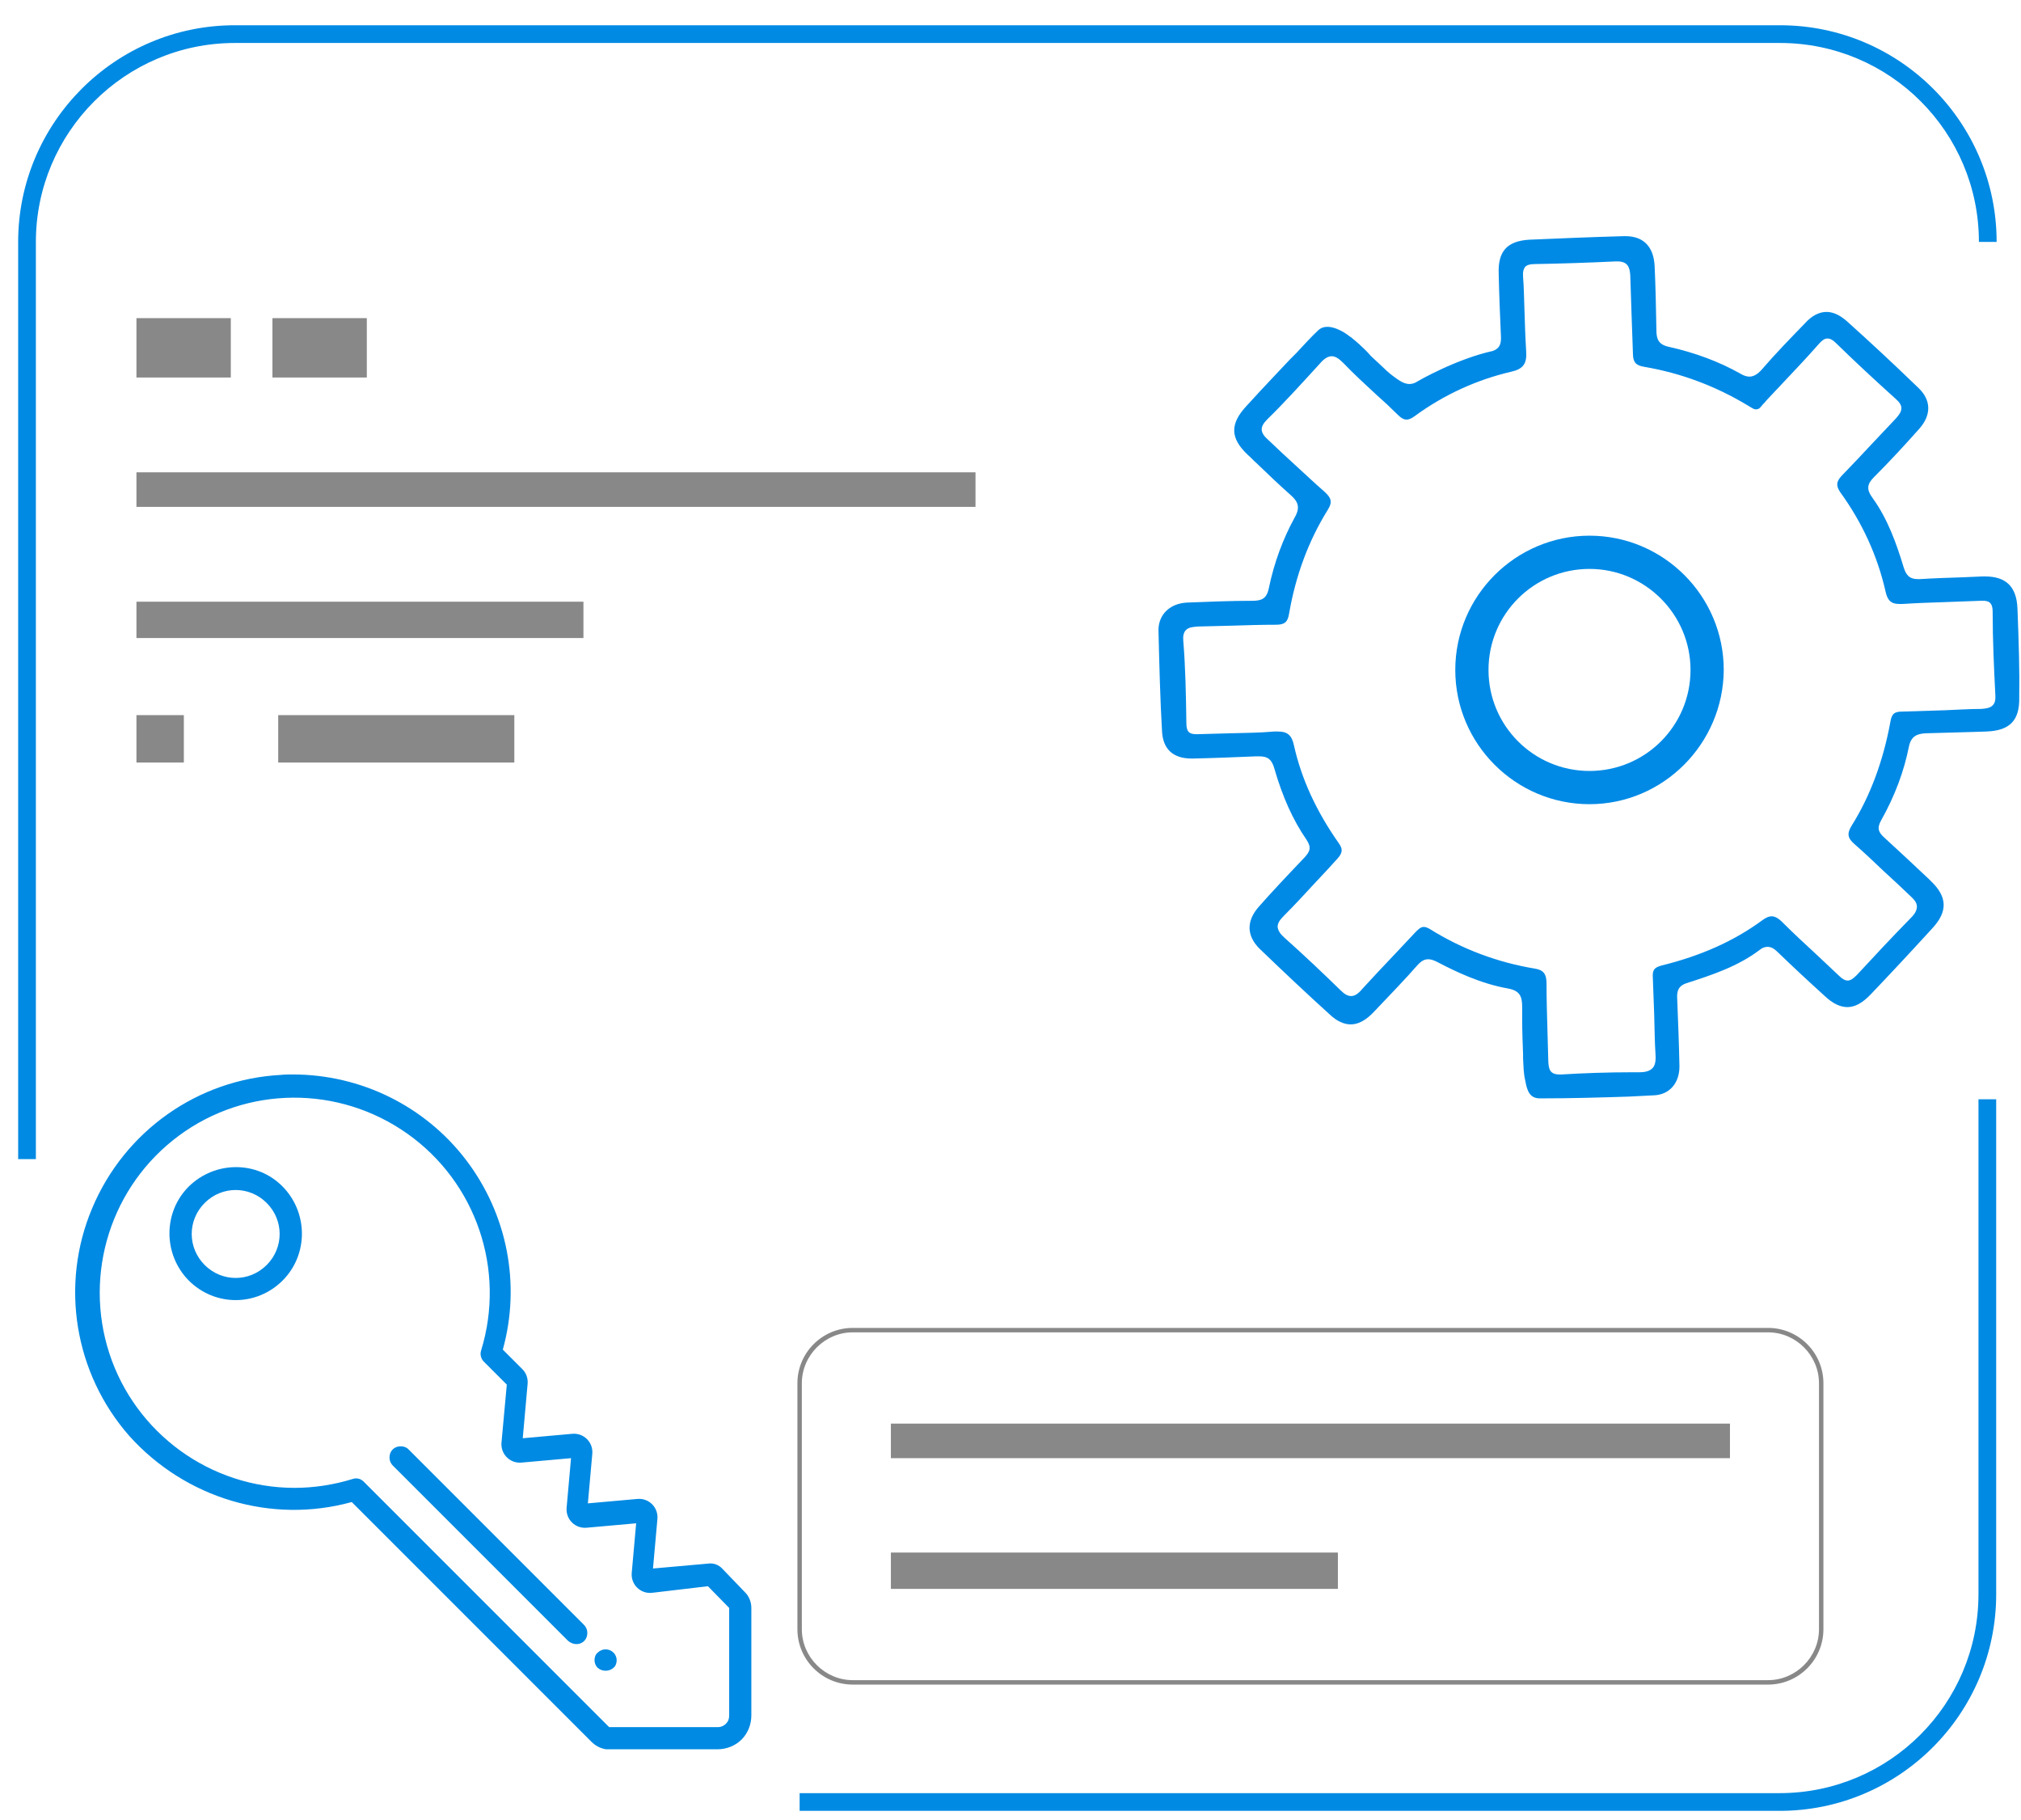 <?xml version="1.0" encoding="utf-8"?>
<!-- Generator: Adobe Illustrator 22.0.0, SVG Export Plug-In . SVG Version: 6.00 Build 0)  -->
<svg version="1.1" id="Capa_1" xmlns="http://www.w3.org/2000/svg" xmlns:xlink="http://www.w3.org/1999/xlink" x="0px" y="0px"
	 viewBox="0 0 456.2 410.8" style="enable-background:new 0 0 456.2 410.8;" xml:space="preserve">
<style type="text/css">
	.st0{fill:#888888;}
	.st1{fill:#008AE3;}
	.st2{fill:none;stroke:#008AE3;stroke-width:4;stroke-miterlimit:10;}
	.st3{fill:#008AE6;}
	.st4{fill:none;stroke:#888888;stroke-miterlimit:10;}
	.st5{fill:none;stroke:#008AE6;stroke-miterlimit:10;}
</style>
<g>
	<g>
		<g>
			<g>
				<rect x="30.8" y="106.6" class="st0" width="189.4" height="7.8"/>
			</g>
		</g>
		<g>
			<g>
				<rect x="30.8" y="71.8" class="st0" width="21.3" height="13.4"/>
			</g>
		</g>
		<g>
			<g>
				<rect x="61.5" y="71.8" class="st0" width="21.3" height="13.4"/>
			</g>
		</g>
		<g>
			<g>
				<rect x="30.8" y="135.8" class="st0" width="100.9" height="8.2"/>
			</g>
		</g>
		<g>
			<g>
				<rect x="201.1" y="321.3" class="st0" width="189.4" height="7.8"/>
			</g>
		</g>
		<g>
			<g>
				<rect x="201.1" y="350.4" class="st0" width="100.9" height="8.2"/>
			</g>
		</g>
		<g>
			<g>
				<rect x="62.8" y="161.4" class="st0" width="53.3" height="10.7"/>
			</g>
		</g>
		<g>
			<g>
				<rect x="30.8" y="161.4" class="st0" width="10.7" height="10.7"/>
			</g>
		</g>
		<path class="st1" d="M401.7,408.7H180.5v-4h221.2c24.8,0,44.9-20.1,44.9-44.9V248.1h4v111.7C450.6,386.8,428.7,408.7,401.7,408.7z
			"/>
		<path class="st1" d="M8.1,261.6h-4v-207C4.1,27.7,26,5.7,53,5.7h348.8c27,0,48.9,21.9,48.9,48.9h-4c0-24.8-20.1-44.9-44.9-44.9H53
			C28.2,9.7,8.1,29.9,8.1,54.6V261.6z"/>
		<g>
			<path class="st3" d="M455.4,137.3c-0.2-4.9-2.6-7.2-7.3-7.2c-0.2,0-0.4,0-0.6,0c-1.6,0.1-3.1,0.1-4.7,0.2
				c-3.1,0.1-6.2,0.2-9.4,0.4c-0.2,0-0.3,0-0.5,0c-1.7,0-2.6-0.7-3.2-2.7c-1.6-5.3-3.6-10.9-7-15.6c-1.4-1.9-1.3-3.1,0.3-4.7
				c3.8-3.8,7.1-7.4,10.3-11c2.7-3.1,2.6-6.4-0.2-9.1c-6.1-5.9-11.3-10.7-16.2-15.1c-1.6-1.4-3.1-2.1-4.6-2.1
				c-1.6,0-3.3,0.8-4.9,2.6c-3.4,3.5-6.7,6.9-9.8,10.5c-0.9,1-1.8,1.5-2.7,1.5c-0.6,0-1.3-0.2-2.1-0.7c-4.8-2.7-10.2-4.7-16-6
				c-2.4-0.5-2.9-1.7-2.9-3.8c-0.1-5.5-0.2-10.1-0.4-14.4c-0.2-4.4-2.5-6.8-6.6-6.8c-0.1,0-0.2,0-0.3,0c-7.3,0.2-14.5,0.5-21.4,0.8
				c-5,0.3-7.1,2.6-6.9,7.7c0.1,4.8,0.3,9.4,0.5,14c0.1,1.7-0.2,2.8-1.8,3.4c-8.2,1.8-16.8,6.7-17.4,7.1c-1.8,0.9-3.2,0-4.7-1.1
				c-0.7-0.5-1.6-1.2-2.5-2.1l-3-2.8c-0.4-0.5-0.8-0.9-1.2-1.3c-0.9-0.9-1.9-1.8-2.9-2.6c0,0-0.3-0.3-0.4-0.3
				c-0.3-0.2-0.5-0.4-0.8-0.6c-1.7-1.2-4.8-2.7-6.6-0.9c-1.7,1.6-3.3,3.4-4.9,5.1c-0.5,0.5-1,1-1.4,1.4c-1.1,1.2-2.3,2.4-3.4,3.6
				c-2.2,2.3-4.3,4.6-6.5,7c-3.7,4-3.6,7.2,0.3,10.9c0.7,0.6,1.3,1.3,2,1.9c2.5,2.4,5.1,4.9,7.7,7.2c1.6,1.4,2.3,2.7,1,5
				c-2.7,4.9-4.7,10.3-5.9,16.1c-0.5,2.4-1.7,2.8-3.8,2.8c-4.7,0-9.7,0.2-14.7,0.4c-3.8,0.2-6.4,2.7-6.4,6.2
				c0.2,8.4,0.4,15.8,0.8,22.8c0.2,4.1,2.5,6.2,6.7,6.2h0.2c4.7-0.1,9.5-0.3,14.4-0.5c0.2,0,0.4,0,0.6,0c2,0,2.9,0.7,3.5,2.9
				c1.8,6.2,4.1,11.4,7.2,15.9c1.2,1.8,0.8,2.7-0.5,4.1c-4.2,4.4-7.4,7.8-10.3,11.1c-2.8,3.2-2.7,6.5,0.2,9.4
				c5.3,5.1,10.6,10.1,15.9,14.9c1.6,1.5,3.2,2.2,4.7,2.2c1.7,0,3.4-0.9,5.2-2.8c3.8-4,7-7.3,9.8-10.5c0.9-1,1.6-1.4,2.5-1.4
				c0.6,0,1.2,0.2,2,0.6c4.2,2.2,9.8,4.9,16,6c2.7,0.5,3.2,1.8,3.2,4.2c0,1,0,2,0,2.9c0,2.5,0.1,5.1,0.2,7.7c0,0.3,0,0.7,0,1
				c0.1,1.7,0.1,3.4,0.5,5c0.4,2.3,1,4,3.3,4v0.2v-0.2c7.1,0,13.7-0.2,20-0.4c2.1-0.1,4.1-0.2,5.9-0.3c3.4-0.2,5.6-2.8,5.6-6.5
				c-0.1-5-0.3-10.1-0.5-15.1c-0.1-1.6,0-3,2.1-3.7c5.9-1.9,11.6-3.8,16.5-7.5c0.6-0.5,1.2-0.7,1.8-0.7c0.8,0,1.5,0.4,2.4,1.3
				c3,2.9,6.2,5.9,10.5,9.8c1.8,1.7,3.5,2.5,5.1,2.5c1.7,0,3.4-0.9,5.3-2.9c4.2-4.4,8.6-9.1,13.9-14.9c3.5-3.8,3.4-7.1-0.4-10.7
				l-0.4-0.4c-3.3-3.1-6.7-6.3-10.1-9.4c-1.2-1.1-1.7-2-0.7-3.8c3.2-5.7,5.2-11.2,6.3-16.7c0.5-2.4,1.9-2.9,3.8-3
				c3.6-0.1,7.2-0.2,10.7-0.3l3-0.1c5.3-0.2,7.5-2.5,7.4-7.7C455.9,151.6,455.7,145,455.4,137.3z M449.8,159.2
				c-0.5,0.5-1.2,0.7-2.5,0.8c-2.8,0-5.6,0.2-8.3,0.3c-3.1,0.1-6.4,0.2-9.6,0.3c-1.8,0-2.4,0.5-2.7,2.4c-1.6,8.7-4.5,16.6-8.7,23.3
				c-1.1,1.8-1,2.8,0.6,4.2c2.3,2,4.5,4.1,6.6,6.1c2,1.8,4,3.7,6,5.6c1,0.9,1.5,1.6,1.5,2.4c0,0.8-0.4,1.6-1.3,2.5
				c-4.6,4.7-8.6,9-12.3,13c-0.8,0.8-1.4,1.2-2,1.2s-1.2-0.3-2-1.1c-1.7-1.6-3.4-3.2-5.1-4.8c-2.5-2.3-5.2-4.8-7.7-7.3
				c-0.9-0.9-1.7-1.3-2.4-1.3c-0.6,0-1.3,0.3-2.1,0.9c-6.4,4.7-13.8,8-22.7,10.2c-1.9,0.5-2.1,1.2-2,2.9c0.1,2.7,0.2,5.5,0.3,8.1
				c0.1,3,0.1,6.1,0.3,9.1c0.1,1.5-0.1,2.5-0.7,3.1s-1.5,0.9-2.9,0.9h-1.2c-6.1,0-11.5,0.2-16.4,0.5c-0.2,0-0.4,0-0.5,0
				c-2.2,0-2.4-1.3-2.5-2.9c-0.1-2.4-0.1-4.9-0.2-7.3c-0.1-3.4-0.2-6.9-0.2-10.3c0-2.2-0.7-3.1-2.7-3.4c-8.4-1.4-16.4-4.4-23.6-8.9
				c-0.5-0.3-1-0.5-1.4-0.5c-0.7,0-1.2,0.5-1.9,1.2c-1.6,1.7-3.2,3.4-4.7,5c-2.4,2.5-4.9,5.2-7.3,7.8c-0.9,1.1-1.7,1.6-2.5,1.6
				s-1.5-0.4-2.5-1.4c-3.9-3.8-8-7.7-12.6-11.8c-1-0.9-1.4-1.6-1.5-2.4c0-0.8,0.4-1.5,1.4-2.5c2.4-2.4,4.8-5,7.1-7.5
				c1.6-1.7,3.3-3.5,4.9-5.3c1.1-1.2,1.5-2.1,0.4-3.6c-5-7.1-8.4-14.4-10.1-22c-0.5-2.4-1.5-3.2-3.6-3.2c-0.3,0-0.6,0-0.9,0
				c-3.3,0.3-6.6,0.3-9.9,0.4c-2.4,0.1-4.9,0.1-7.3,0.2c-0.1,0-0.3,0-0.4,0c-1.6,0-2.2-0.6-2.2-2.5c-0.1-6.6-0.2-12.5-0.7-18.6
				c-0.1-1.1,0.1-1.9,0.6-2.4c0.6-0.6,1.4-0.7,2.7-0.8c2.7-0.1,5.4-0.1,8-0.2c3.1-0.1,6.4-0.2,9.6-0.2c2,0,2.7-0.6,3-2.6
				c1.5-8.6,4.4-16.4,8.7-23.3c1.2-1.9,0.7-2.8-0.7-4.1c-2.3-2-4.5-4.1-6.7-6.1c-2-1.8-4-3.7-6-5.6c-0.8-0.7-1.5-1.5-1.5-2.4
				c0-0.7,0.4-1.4,1.3-2.3c3.7-3.6,7.5-7.8,11.8-12.5c1-1.2,1.9-1.7,2.7-1.7c0.8,0,1.6,0.5,2.6,1.5c2.4,2.5,5,4.9,7.5,7.2
				c1.6,1.4,3.2,2.9,4.7,4.4c0.9,0.9,1.5,1.2,2.1,1.2s1.2-0.3,2-0.9c6.6-4.8,13.9-8.1,21.6-9.9c2.7-0.6,3.6-1.8,3.4-4.6
				c-0.2-3.2-0.3-6.5-0.4-9.7c-0.1-2.3-0.1-4.8-0.3-7.1c-0.1-1.1,0.1-1.8,0.5-2.3c0.4-0.4,1.1-0.6,2.1-0.6c5.9-0.1,12-0.3,18.3-0.6
				c0.2,0,0.3,0,0.4,0c2.3,0,2.8,1.3,2.9,3.2c0.1,3,0.2,6.1,0.3,9.1c0.1,2.8,0.2,5.7,0.3,8.5c0,2,0.7,2.7,2.6,3
				c8.2,1.4,16,4.3,23.3,8.7c0.2,0.1,0.3,0.2,0.5,0.3c0.5,0.3,0.9,0.6,1.4,0.6c0.2,0,0.5-0.1,0.7-0.2c0.3-0.3,0.6-0.6,0.8-0.9
				c0.3-0.3,0.6-0.6,0.9-1c1.1-1.2,2.2-2.3,3.3-3.5c2.8-3,5.7-6,8.4-9.1c0.7-0.8,1.3-1.3,2-1.3c0.6,0,1.2,0.3,1.9,1
				c4.2,4.1,8.6,8.2,13.6,12.7c0.8,0.7,1.2,1.4,1.2,2c0,0.9-0.6,1.6-1.2,2.3c-1.7,1.8-3.4,3.6-5.1,5.4c-2.3,2.5-4.8,5.1-7.2,7.6
				c-1.2,1.3-1.3,2.2-0.3,3.7c5,6.9,8.4,14.4,10.2,22.3c0.6,2.8,1.8,3,4.1,2.9c3-0.2,6.1-0.3,9.1-0.4c2.7-0.1,5.4-0.2,8.1-0.3
				c1.8-0.1,2.9,0.1,2.9,2.5c0,6.3,0.3,12.7,0.6,18.6C450.5,158,450.3,158.7,449.8,159.2z"/>
			<path class="st3" d="M358.8,181.5c-16.7,0-30.3-13.6-30.3-30.3s13.6-30.3,30.3-30.3c16.7,0,30.3,13.6,30.3,30.3
				C389,167.9,375.4,181.5,358.8,181.5z M358.8,128.4c-12.6,0-22.8,10.2-22.8,22.8s10.2,22.8,22.8,22.8c12.6,0,22.8-10.2,22.8-22.8
				C381.6,138.6,371.3,128.4,358.8,128.4z"/>
		</g>
		<path class="st0" d="M399.1,380.2H192.5c-6.9,0-12.5-5.6-12.5-12.5v-55.5c0-6.9,5.6-12.5,12.5-12.5h206.6
			c6.9,0,12.5,5.6,12.5,12.5v55.5C411.6,374.6,406,380.2,399.1,380.2z M192.5,300.7c-6.3,0-11.5,5.2-11.5,11.5v55.5
			c0,6.3,5.2,11.5,11.5,11.5h206.6c6.3,0,11.5-5.2,11.5-11.5v-55.5c0-6.3-5.2-11.5-11.5-11.5H192.5z"/>
	</g>
	<g>
		<g>
			<path class="st1" d="M159.8,352.9l-12.4,1.1l1-11.2c0.1-1.2-0.3-2.4-1.2-3.3c-0.9-0.9-2.1-1.3-3.3-1.2l-11.2,1l1-11.2
				c0.1-1.2-0.3-2.4-1.2-3.3c-0.9-0.9-2.1-1.3-3.3-1.2l-11.2,1l1.1-12.3c0.1-1.2-0.3-2.4-1.2-3.3l-4.4-4.4c4.1-14.8,1-30.6-8.3-42.8
				c-9.3-12.2-23.8-19.3-39.1-19.3c-0.9,0-1.8,0-2.7,0.1c-18.8,1-35.3,12.7-42.6,30.1c-7.3,17.3-4,37.3,8.4,51.4
				C41.9,338.2,61.3,344,79.4,339l54.1,54.1c0.9,0.9,2,1.5,3.3,1.7c0.1,0,0.3,0,0.3,0l24.9,0c2,0,4-0.8,5.4-2.2
				c1.4-1.4,2.2-3.4,2.2-5.4l0-24.3c0-1.3-0.5-2.6-1.4-3.5l0,0l-5.1-5.3C162.3,353.2,161.1,352.7,159.8,352.9z M159.8,358l4.8,4.9
				l0,0l0,24.3c0,0.7-0.2,1.3-0.7,1.8c-0.5,0.5-1.1,0.8-1.8,0.8h0l-24.6,0c-0.1-0.1-0.2-0.2-0.3-0.3l-55.1-55.1
				c-0.7-0.7-1.6-0.9-2.5-0.6c-4.2,1.3-8.7,2-13.1,2c-19,0-35.9-12.3-41.8-30.3c-5.9-18.1,0.4-37.9,15.7-49.2
				c15.3-11.3,36.1-11.4,51.6-0.4c15.5,11,22.2,30.7,16.6,48.9c-0.3,0.9,0,1.9,0.6,2.5l5.2,5.2l-1.2,13.1c-0.1,1.2,0.3,2.4,1.2,3.3
				c0.9,0.9,2.1,1.3,3.3,1.2l11.2-1l-1,11.2c-0.1,1.2,0.3,2.4,1.2,3.3c0.9,0.9,2.1,1.3,3.3,1.2l11.2-1l-1,11.2
				c-0.1,1.2,0.3,2.4,1.2,3.3s2.1,1.3,3.3,1.2L159.8,358z"/>
			<path class="st1" d="M63.8,289c5.8-5.8,5.8-15.3,0-21.2s-15.3-5.8-21.2,0c-5.8,5.8-5.8,15.3,0,21.2
				C48.5,294.9,57.9,294.9,63.8,289z M60.2,271.5c3.9,3.9,3.9,10.1,0,14c-3.9,3.9-10.1,3.9-14,0c-3.9-3.9-3.9-10.1,0-14
				C50.1,267.6,56.3,267.6,60.2,271.5L60.2,271.5z"/>
			<path class="st1" d="M130.7,371c0.9-0.2,1.6-0.9,1.8-1.8c0.2-0.9,0-1.8-0.7-2.5l-39.5-39.5c-0.6-0.7-1.6-0.9-2.5-0.7
				c-0.9,0.2-1.6,0.9-1.8,1.8c-0.2,0.9,0,1.8,0.7,2.5l39.5,39.5C128.9,370.9,129.8,371.2,130.7,371z"/>
		</g>
		<path class="st1" d="M138.5,376.4c0.5-0.4,0.7-1.1,0.7-1.7c0-0.7-0.3-1.3-0.7-1.7c-1-1-2.6-1-3.6,0c-0.5,0.4-0.7,1.1-0.7,1.7
			c0,0.7,0.3,1.3,0.7,1.7C135.9,377.3,137.5,377.3,138.5,376.4z"/>
	</g>
</g>
</svg>
